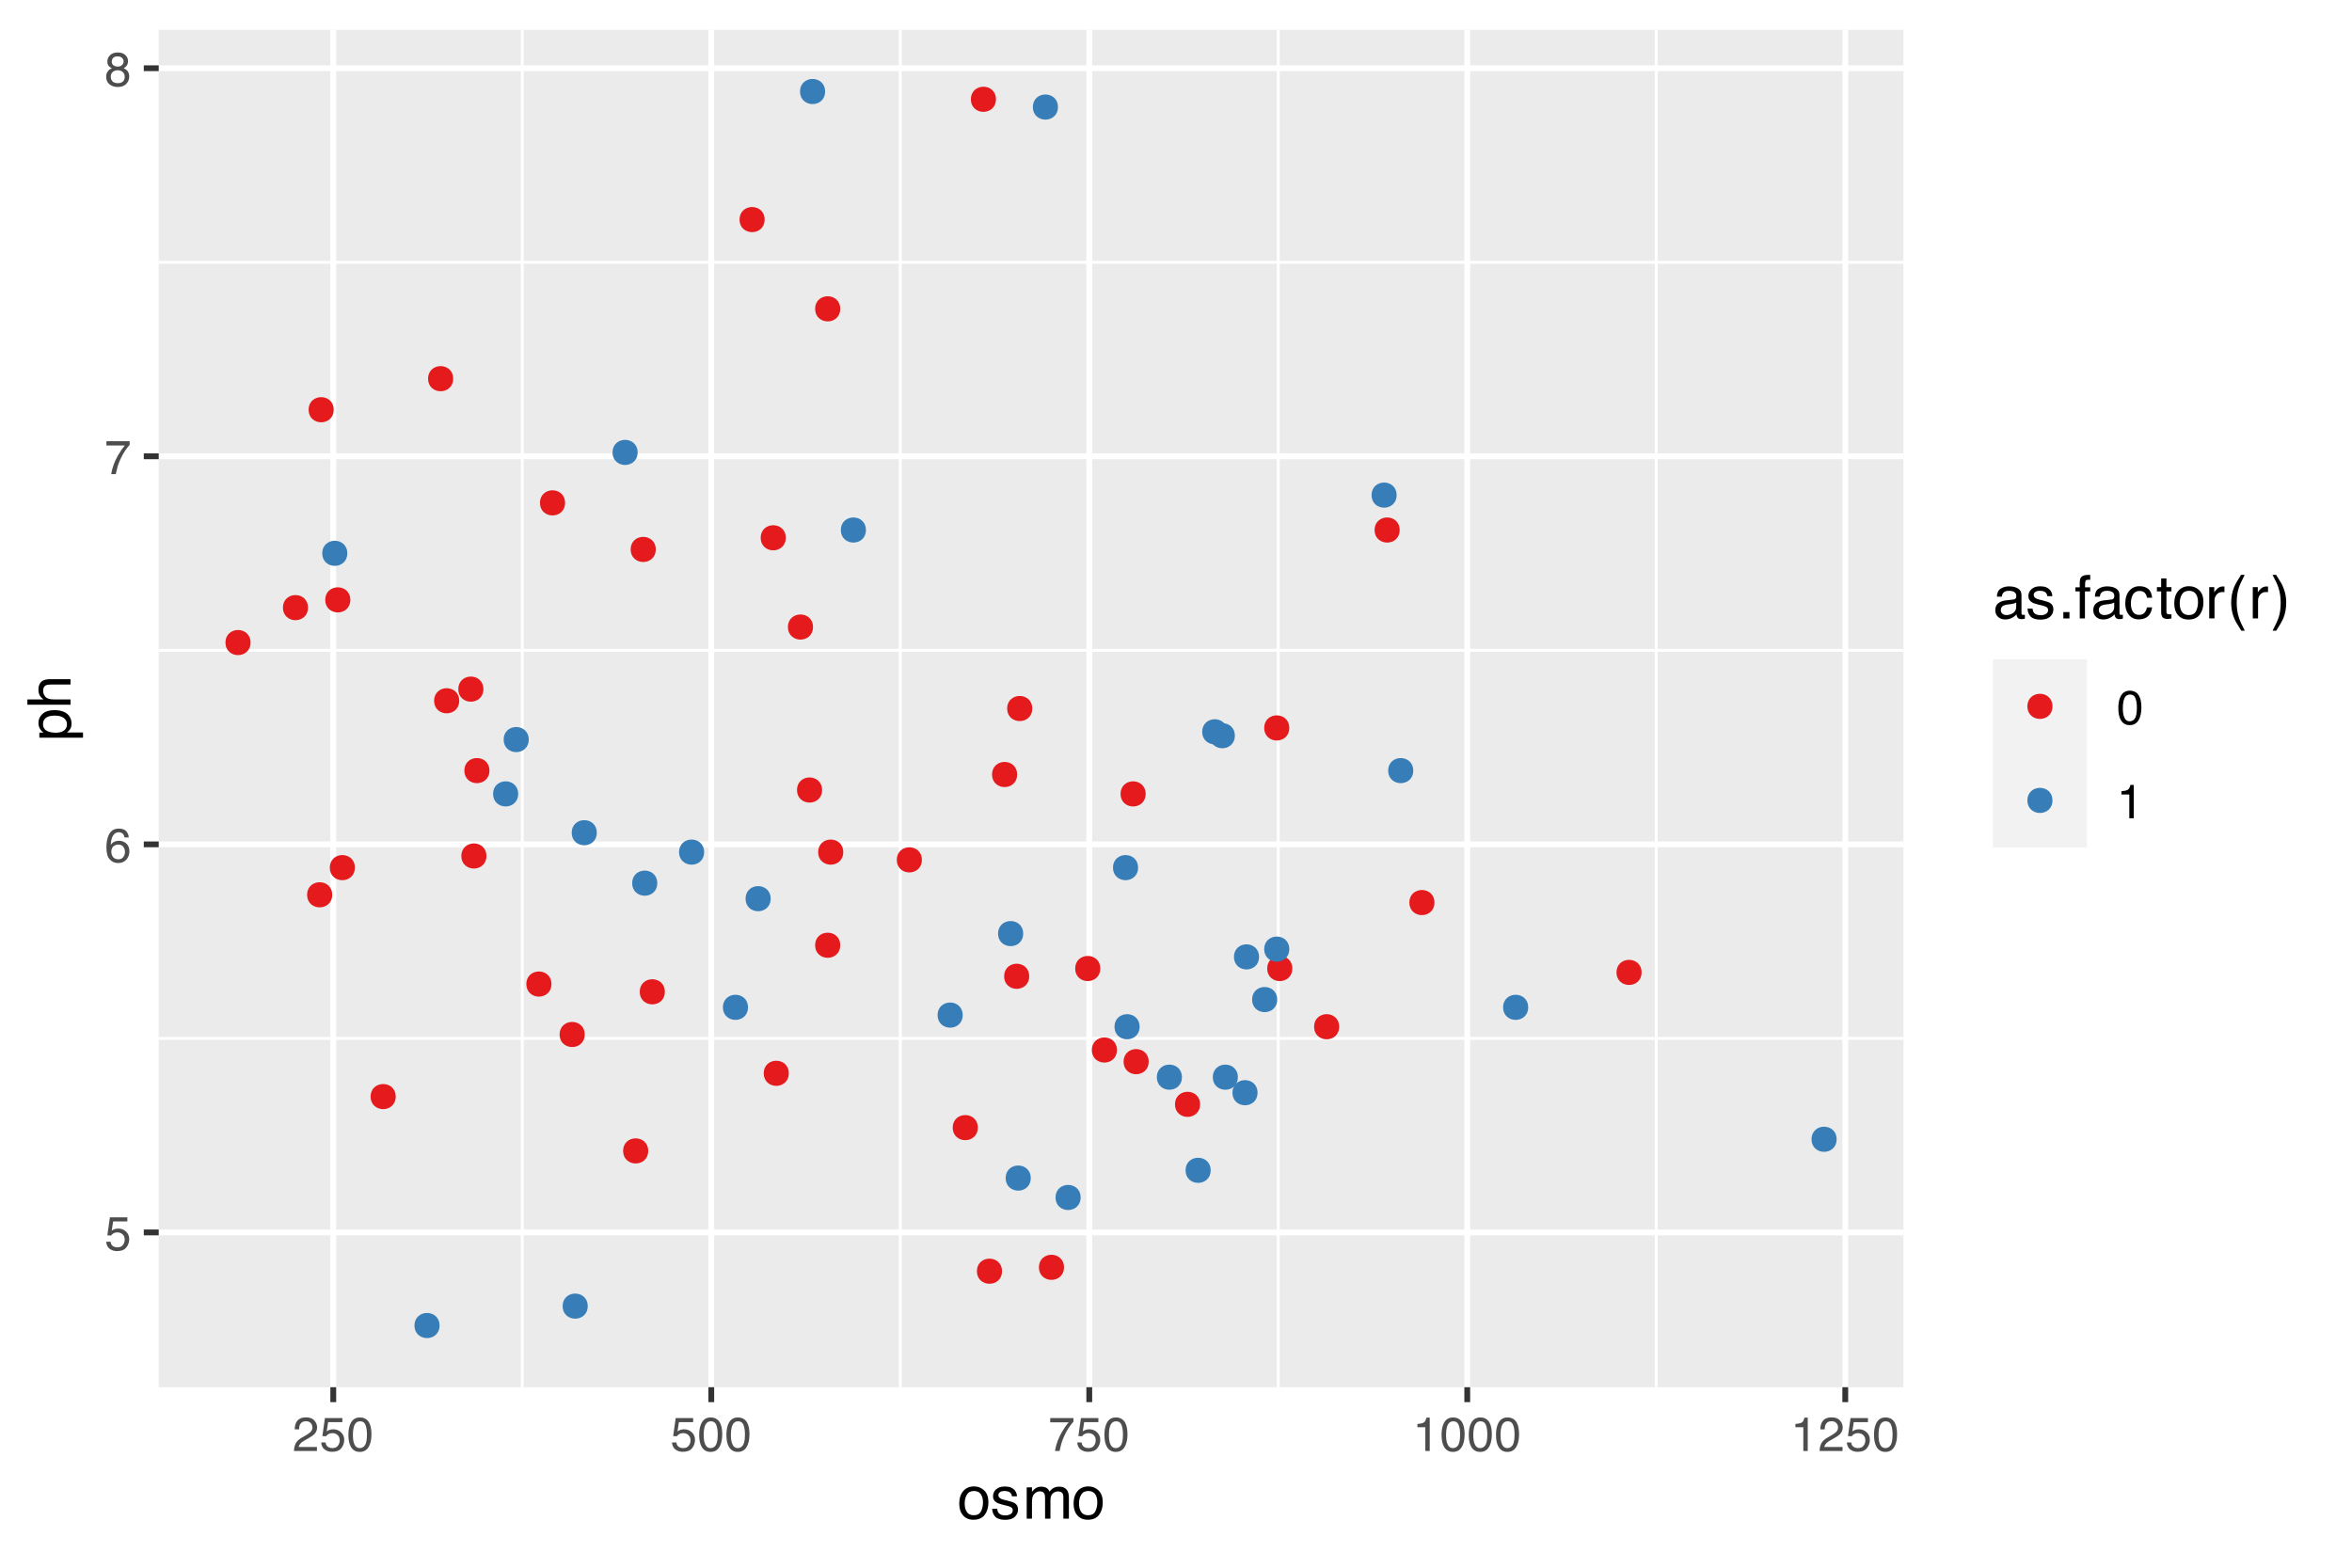<?xml version="1.0" encoding="UTF-8"?>
<svg xmlns="http://www.w3.org/2000/svg" xmlns:xlink="http://www.w3.org/1999/xlink" width="432" height="288" viewBox="0 0 432 288">
<defs>
<g>
<g id="glyph-0-0">
<path d="M 0.281 0 L 0.281 -6.312 L 5.297 -6.312 L 5.297 0 Z M 4.5 -0.797 L 4.5 -5.516 L 1.078 -5.516 L 1.078 -0.797 Z M 4.5 -0.797 "/>
</g>
<g id="glyph-0-1">
<path d="M 1.094 -1.562 C 1.133 -1.125 1.336 -0.82 1.703 -0.656 C 1.879 -0.57 2.094 -0.531 2.344 -0.531 C 2.801 -0.531 3.141 -0.676 3.359 -0.969 C 3.578 -1.258 3.688 -1.582 3.688 -1.938 C 3.688 -2.363 3.555 -2.691 3.297 -2.922 C 3.035 -3.16 2.719 -3.281 2.344 -3.281 C 2.082 -3.281 1.852 -3.227 1.656 -3.125 C 1.469 -3.02 1.305 -2.879 1.172 -2.703 L 0.5 -2.734 L 0.969 -6.047 L 4.172 -6.047 L 4.172 -5.297 L 1.562 -5.297 L 1.297 -3.594 C 1.43 -3.695 1.566 -3.773 1.703 -3.828 C 1.93 -3.93 2.195 -3.984 2.5 -3.984 C 3.062 -3.984 3.535 -3.801 3.922 -3.438 C 4.316 -3.07 4.516 -2.609 4.516 -2.047 C 4.516 -1.461 4.332 -0.945 3.969 -0.5 C 3.613 -0.062 3.047 0.156 2.266 0.156 C 1.754 0.156 1.305 0.016 0.922 -0.266 C 0.547 -0.547 0.332 -0.977 0.281 -1.562 Z M 1.094 -1.562 "/>
</g>
<g id="glyph-0-2">
<path d="M 2.578 -6.172 C 3.266 -6.172 3.742 -5.992 4.016 -5.641 C 4.285 -5.285 4.422 -4.922 4.422 -4.547 L 3.656 -4.547 C 3.602 -4.785 3.531 -4.973 3.438 -5.109 C 3.25 -5.367 2.961 -5.5 2.578 -5.5 C 2.148 -5.5 1.805 -5.297 1.547 -4.891 C 1.297 -4.492 1.156 -3.926 1.125 -3.188 C 1.301 -3.445 1.523 -3.641 1.797 -3.766 C 2.047 -3.879 2.32 -3.938 2.625 -3.938 C 3.133 -3.938 3.582 -3.77 3.969 -3.438 C 4.352 -3.113 4.547 -2.625 4.547 -1.969 C 4.547 -1.414 4.363 -0.922 4 -0.484 C 3.633 -0.055 3.117 0.156 2.453 0.156 C 1.867 0.156 1.367 -0.062 0.953 -0.5 C 0.535 -0.938 0.328 -1.672 0.328 -2.703 C 0.328 -3.461 0.422 -4.109 0.609 -4.641 C 0.961 -5.66 1.617 -6.172 2.578 -6.172 Z M 2.516 -0.531 C 2.922 -0.531 3.223 -0.664 3.422 -0.938 C 3.629 -1.207 3.734 -1.531 3.734 -1.906 C 3.734 -2.219 3.641 -2.516 3.453 -2.797 C 3.273 -3.086 2.953 -3.234 2.484 -3.234 C 2.148 -3.234 1.859 -3.125 1.609 -2.906 C 1.359 -2.688 1.234 -2.352 1.234 -1.906 C 1.234 -1.52 1.344 -1.191 1.562 -0.922 C 1.789 -0.66 2.109 -0.531 2.516 -0.531 Z M 2.516 -0.531 "/>
</g>
<g id="glyph-0-3">
<path d="M 4.594 -6.047 L 4.594 -5.375 C 4.395 -5.176 4.129 -4.836 3.797 -4.359 C 3.473 -3.891 3.188 -3.379 2.938 -2.828 C 2.688 -2.297 2.5 -1.812 2.375 -1.375 C 2.289 -1.082 2.18 -0.625 2.047 0 L 1.203 0 C 1.391 -1.176 1.816 -2.344 2.484 -3.5 C 2.879 -4.188 3.289 -4.773 3.719 -5.266 L 0.328 -5.266 L 0.328 -6.047 Z M 4.594 -6.047 "/>
</g>
<g id="glyph-0-4">
<path d="M 2.391 -3.578 C 2.734 -3.578 3 -3.672 3.188 -3.859 C 3.383 -4.047 3.484 -4.273 3.484 -4.547 C 3.484 -4.773 3.391 -4.984 3.203 -5.172 C 3.016 -5.359 2.734 -5.453 2.359 -5.453 C 1.992 -5.453 1.727 -5.359 1.562 -5.172 C 1.395 -4.984 1.312 -4.758 1.312 -4.5 C 1.312 -4.207 1.414 -3.977 1.625 -3.812 C 1.844 -3.656 2.098 -3.578 2.391 -3.578 Z M 2.438 -0.531 C 2.801 -0.531 3.098 -0.625 3.328 -0.812 C 3.566 -1.008 3.688 -1.301 3.688 -1.688 C 3.688 -2.082 3.562 -2.383 3.312 -2.594 C 3.07 -2.801 2.766 -2.906 2.391 -2.906 C 2.016 -2.906 1.707 -2.797 1.469 -2.578 C 1.238 -2.367 1.125 -2.078 1.125 -1.703 C 1.125 -1.391 1.227 -1.113 1.438 -0.875 C 1.656 -0.645 1.988 -0.531 2.438 -0.531 Z M 1.344 -3.281 C 1.125 -3.375 0.957 -3.477 0.844 -3.594 C 0.613 -3.82 0.5 -4.125 0.5 -4.5 C 0.5 -4.957 0.664 -5.348 1 -5.672 C 1.332 -6.004 1.801 -6.172 2.406 -6.172 C 3 -6.172 3.461 -6.016 3.797 -5.703 C 4.129 -5.391 4.297 -5.023 4.297 -4.609 C 4.297 -4.223 4.195 -3.914 4 -3.688 C 3.895 -3.551 3.727 -3.414 3.5 -3.281 C 3.758 -3.164 3.961 -3.031 4.109 -2.875 C 4.379 -2.594 4.516 -2.223 4.516 -1.766 C 4.516 -1.223 4.332 -0.766 3.969 -0.391 C 3.602 -0.016 3.086 0.172 2.422 0.172 C 1.828 0.172 1.32 0.008 0.906 -0.312 C 0.488 -0.633 0.281 -1.109 0.281 -1.734 C 0.281 -2.086 0.367 -2.395 0.547 -2.656 C 0.723 -2.926 0.988 -3.133 1.344 -3.281 Z M 1.344 -3.281 "/>
</g>
<g id="glyph-0-5">
<path d="M 0.281 0 C 0.301 -0.531 0.406 -0.988 0.594 -1.375 C 0.789 -1.77 1.164 -2.129 1.719 -2.453 L 2.547 -2.922 C 2.91 -3.141 3.164 -3.328 3.312 -3.484 C 3.551 -3.711 3.672 -3.984 3.672 -4.297 C 3.672 -4.648 3.562 -4.93 3.344 -5.141 C 3.133 -5.359 2.848 -5.469 2.484 -5.469 C 1.961 -5.469 1.598 -5.266 1.391 -4.859 C 1.285 -4.648 1.227 -4.352 1.219 -3.969 L 0.422 -3.969 C 0.43 -4.5 0.531 -4.938 0.719 -5.281 C 1.051 -5.875 1.645 -6.172 2.5 -6.172 C 3.195 -6.172 3.707 -5.977 4.031 -5.594 C 4.363 -5.219 4.531 -4.797 4.531 -4.328 C 4.531 -3.836 4.352 -3.414 4 -3.062 C 3.801 -2.863 3.441 -2.617 2.922 -2.328 L 2.344 -2 C 2.062 -1.844 1.836 -1.695 1.672 -1.562 C 1.391 -1.312 1.211 -1.035 1.141 -0.734 L 4.5 -0.734 L 4.5 0 Z M 0.281 0 "/>
</g>
<g id="glyph-0-6">
<path d="M 2.375 -6.156 C 3.176 -6.156 3.754 -5.828 4.109 -5.172 C 4.379 -4.66 4.516 -3.961 4.516 -3.078 C 4.516 -2.242 4.391 -1.555 4.141 -1.016 C 3.785 -0.223 3.195 0.172 2.375 0.172 C 1.633 0.172 1.082 -0.148 0.719 -0.797 C 0.426 -1.328 0.281 -2.047 0.281 -2.953 C 0.281 -3.648 0.367 -4.25 0.547 -4.75 C 0.879 -5.688 1.488 -6.156 2.375 -6.156 Z M 2.375 -0.531 C 2.77 -0.531 3.086 -0.707 3.328 -1.062 C 3.566 -1.426 3.688 -2.086 3.688 -3.047 C 3.688 -3.754 3.598 -4.332 3.422 -4.781 C 3.254 -5.227 2.922 -5.453 2.422 -5.453 C 1.973 -5.453 1.641 -5.238 1.422 -4.812 C 1.211 -4.383 1.109 -3.754 1.109 -2.922 C 1.109 -2.297 1.176 -1.789 1.312 -1.406 C 1.52 -0.82 1.875 -0.531 2.375 -0.531 Z M 2.375 -0.531 "/>
</g>
<g id="glyph-0-7">
<path d="M 0.844 -4.359 L 0.844 -4.953 C 1.395 -5.004 1.781 -5.094 2 -5.219 C 2.227 -5.344 2.395 -5.645 2.5 -6.125 L 3.109 -6.125 L 3.109 0 L 2.297 0 L 2.297 -4.359 Z M 0.844 -4.359 "/>
</g>
<g id="glyph-1-0">
<path d="M 0.359 0 L 0.359 -7.891 L 6.625 -7.891 L 6.625 0 Z M 5.625 -0.984 L 5.625 -6.906 L 1.344 -6.906 L 1.344 -0.984 Z M 5.625 -0.984 "/>
</g>
<g id="glyph-1-1">
<path d="M 2.984 -0.625 C 3.629 -0.625 4.07 -0.863 4.312 -1.344 C 4.551 -1.832 4.672 -2.375 4.672 -2.969 C 4.672 -3.508 4.582 -3.945 4.406 -4.281 C 4.133 -4.812 3.664 -5.078 3 -5.078 C 2.406 -5.078 1.973 -4.848 1.703 -4.391 C 1.441 -3.941 1.312 -3.398 1.312 -2.766 C 1.312 -2.148 1.441 -1.641 1.703 -1.234 C 1.973 -0.828 2.398 -0.625 2.984 -0.625 Z M 3.031 -5.922 C 3.77 -5.922 4.395 -5.672 4.906 -5.172 C 5.414 -4.68 5.672 -3.957 5.672 -3 C 5.672 -2.07 5.445 -1.305 5 -0.703 C 4.551 -0.098 3.852 0.203 2.906 0.203 C 2.113 0.203 1.484 -0.062 1.016 -0.594 C 0.547 -1.125 0.312 -1.844 0.312 -2.75 C 0.312 -3.719 0.555 -4.488 1.047 -5.062 C 1.535 -5.633 2.195 -5.922 3.031 -5.922 Z M 3 -5.891 Z M 3 -5.891 "/>
</g>
<g id="glyph-1-2">
<path d="M 1.281 -1.812 C 1.312 -1.488 1.395 -1.238 1.531 -1.062 C 1.77 -0.75 2.191 -0.594 2.797 -0.594 C 3.148 -0.594 3.461 -0.672 3.734 -0.828 C 4.004 -0.984 4.141 -1.223 4.141 -1.547 C 4.141 -1.797 4.031 -1.984 3.812 -2.109 C 3.676 -2.191 3.398 -2.285 2.984 -2.391 L 2.219 -2.578 C 1.727 -2.703 1.367 -2.836 1.141 -2.984 C 0.723 -3.254 0.516 -3.617 0.516 -4.078 C 0.516 -4.617 0.707 -5.055 1.094 -5.391 C 1.488 -5.734 2.02 -5.906 2.688 -5.906 C 3.551 -5.906 4.176 -5.648 4.562 -5.141 C 4.801 -4.816 4.914 -4.469 4.906 -4.094 L 4 -4.094 C 3.977 -4.312 3.898 -4.508 3.766 -4.688 C 3.547 -4.945 3.16 -5.078 2.609 -5.078 C 2.242 -5.078 1.969 -5.004 1.781 -4.859 C 1.594 -4.723 1.5 -4.539 1.5 -4.312 C 1.5 -4.062 1.625 -3.863 1.875 -3.719 C 2.008 -3.625 2.219 -3.539 2.5 -3.469 L 3.141 -3.312 C 3.836 -3.145 4.301 -2.984 4.531 -2.828 C 4.914 -2.578 5.109 -2.191 5.109 -1.672 C 5.109 -1.148 4.91 -0.703 4.516 -0.328 C 4.129 0.035 3.539 0.219 2.75 0.219 C 1.895 0.219 1.285 0.023 0.922 -0.359 C 0.566 -0.754 0.379 -1.238 0.359 -1.812 Z M 2.719 -5.891 Z M 2.719 -5.891 "/>
</g>
<g id="glyph-1-3">
<path d="M 0.703 -5.75 L 1.672 -5.75 L 1.672 -4.938 C 1.898 -5.219 2.102 -5.422 2.281 -5.547 C 2.602 -5.766 2.969 -5.875 3.375 -5.875 C 3.832 -5.875 4.203 -5.766 4.484 -5.547 C 4.641 -5.41 4.781 -5.219 4.906 -4.969 C 5.125 -5.281 5.379 -5.508 5.672 -5.656 C 5.961 -5.801 6.285 -5.875 6.641 -5.875 C 7.41 -5.875 7.938 -5.598 8.219 -5.047 C 8.375 -4.742 8.453 -4.336 8.453 -3.828 L 8.453 0 L 7.438 0 L 7.438 -4 C 7.438 -4.383 7.344 -4.645 7.156 -4.781 C 6.969 -4.926 6.734 -5 6.453 -5 C 6.078 -5 5.75 -4.867 5.469 -4.609 C 5.195 -4.359 5.062 -3.938 5.062 -3.344 L 5.062 0 L 4.078 0 L 4.078 -3.75 C 4.078 -4.145 4.031 -4.43 3.938 -4.609 C 3.789 -4.879 3.52 -5.016 3.125 -5.016 C 2.758 -5.016 2.426 -4.867 2.125 -4.578 C 1.82 -4.297 1.672 -3.785 1.672 -3.047 L 1.672 0 L 0.703 0 Z M 0.703 -5.75 "/>
</g>
<g id="glyph-1-4">
<path d="M 1.453 -1.531 C 1.453 -1.25 1.551 -1.023 1.75 -0.859 C 1.957 -0.703 2.203 -0.625 2.484 -0.625 C 2.816 -0.625 3.145 -0.703 3.469 -0.859 C 4.008 -1.117 4.281 -1.551 4.281 -2.156 L 4.281 -2.922 C 4.156 -2.848 4 -2.785 3.812 -2.734 C 3.633 -2.691 3.453 -2.656 3.266 -2.625 L 2.688 -2.562 C 2.332 -2.508 2.066 -2.438 1.891 -2.344 C 1.598 -2.164 1.453 -1.895 1.453 -1.531 Z M 3.797 -3.484 C 4.016 -3.516 4.16 -3.609 4.234 -3.766 C 4.273 -3.848 4.297 -3.973 4.297 -4.141 C 4.297 -4.461 4.176 -4.695 3.938 -4.844 C 3.707 -5 3.375 -5.078 2.938 -5.078 C 2.438 -5.078 2.082 -4.941 1.875 -4.672 C 1.75 -4.516 1.672 -4.289 1.641 -4 L 0.734 -4 C 0.754 -4.707 0.984 -5.195 1.422 -5.469 C 1.867 -5.75 2.383 -5.891 2.969 -5.891 C 3.645 -5.891 4.191 -5.758 4.609 -5.5 C 5.035 -5.25 5.25 -4.848 5.25 -4.297 L 5.25 -0.984 C 5.25 -0.891 5.266 -0.812 5.297 -0.75 C 5.336 -0.688 5.426 -0.656 5.562 -0.656 C 5.602 -0.656 5.648 -0.656 5.703 -0.656 C 5.766 -0.664 5.82 -0.676 5.875 -0.688 L 5.875 0.031 C 5.727 0.07 5.613 0.098 5.531 0.109 C 5.457 0.117 5.352 0.125 5.219 0.125 C 4.883 0.125 4.641 0.004 4.484 -0.234 C 4.41 -0.359 4.359 -0.535 4.328 -0.766 C 4.129 -0.504 3.844 -0.281 3.469 -0.094 C 3.102 0.094 2.695 0.188 2.25 0.188 C 1.719 0.188 1.281 0.023 0.938 -0.297 C 0.602 -0.617 0.438 -1.023 0.438 -1.516 C 0.438 -2.047 0.602 -2.457 0.938 -2.75 C 1.27 -3.039 1.707 -3.223 2.25 -3.297 Z M 2.984 -5.891 Z M 2.984 -5.891 "/>
</g>
<g id="glyph-1-5">
<path d="M 0.938 -1.172 L 2.062 -1.172 L 2.062 0 L 0.938 0 Z M 0.938 -1.172 "/>
</g>
<g id="glyph-1-6">
<path d="M 0.953 -6.625 C 0.961 -7.031 1.031 -7.328 1.156 -7.516 C 1.383 -7.836 1.82 -8 2.469 -8 C 2.531 -8 2.594 -8 2.656 -8 C 2.719 -8 2.789 -7.992 2.875 -7.984 L 2.875 -7.094 C 2.77 -7.102 2.695 -7.109 2.656 -7.109 C 2.613 -7.109 2.57 -7.109 2.531 -7.109 C 2.238 -7.109 2.062 -7.031 2 -6.875 C 1.945 -6.727 1.922 -6.344 1.922 -5.719 L 2.875 -5.719 L 2.875 -4.969 L 1.906 -4.969 L 1.906 0 L 0.953 0 L 0.953 -4.969 L 0.156 -4.969 L 0.156 -5.719 L 0.953 -5.719 Z M 0.953 -6.625 "/>
</g>
<g id="glyph-1-7">
<path d="M 2.922 -5.922 C 3.578 -5.922 4.109 -5.758 4.516 -5.438 C 4.922 -5.125 5.164 -4.582 5.25 -3.812 L 4.297 -3.812 C 4.242 -4.164 4.113 -4.457 3.906 -4.688 C 3.707 -4.926 3.379 -5.047 2.922 -5.047 C 2.305 -5.047 1.867 -4.75 1.609 -4.156 C 1.43 -3.758 1.344 -3.273 1.344 -2.703 C 1.344 -2.129 1.461 -1.645 1.703 -1.25 C 1.953 -0.852 2.336 -0.656 2.859 -0.656 C 3.266 -0.656 3.582 -0.773 3.812 -1.016 C 4.051 -1.266 4.211 -1.602 4.297 -2.031 L 5.25 -2.031 C 5.133 -1.27 4.863 -0.711 4.438 -0.359 C 4.008 -0.004 3.457 0.172 2.781 0.172 C 2.031 0.172 1.43 -0.102 0.984 -0.656 C 0.535 -1.207 0.312 -1.895 0.312 -2.719 C 0.312 -3.727 0.555 -4.516 1.047 -5.078 C 1.535 -5.641 2.16 -5.922 2.922 -5.922 Z M 2.781 -5.891 Z M 2.781 -5.891 "/>
</g>
<g id="glyph-1-8">
<path d="M 0.906 -7.359 L 1.875 -7.359 L 1.875 -5.75 L 2.797 -5.75 L 2.797 -4.969 L 1.875 -4.969 L 1.875 -1.203 C 1.875 -1.004 1.941 -0.875 2.078 -0.812 C 2.16 -0.77 2.285 -0.75 2.453 -0.75 C 2.504 -0.75 2.555 -0.75 2.609 -0.75 C 2.66 -0.75 2.723 -0.754 2.797 -0.766 L 2.797 0 C 2.68 0.031 2.562 0.051 2.438 0.062 C 2.32 0.082 2.195 0.094 2.062 0.094 C 1.613 0.094 1.305 -0.02 1.141 -0.25 C 0.984 -0.488 0.906 -0.789 0.906 -1.156 L 0.906 -4.969 L 0.125 -4.969 L 0.125 -5.75 L 0.906 -5.75 Z M 0.906 -7.359 "/>
</g>
<g id="glyph-1-9">
<path d="M 0.734 -5.75 L 1.656 -5.75 L 1.656 -4.766 C 1.727 -4.953 1.91 -5.18 2.203 -5.453 C 2.492 -5.734 2.832 -5.875 3.219 -5.875 C 3.238 -5.875 3.27 -5.875 3.312 -5.875 C 3.352 -5.875 3.426 -5.867 3.531 -5.859 L 3.531 -4.828 C 3.477 -4.836 3.426 -4.844 3.375 -4.844 C 3.32 -4.852 3.27 -4.859 3.219 -4.859 C 2.727 -4.859 2.352 -4.703 2.094 -4.391 C 1.832 -4.078 1.703 -3.719 1.703 -3.312 L 1.703 0 L 0.734 0 Z M 0.734 -5.75 "/>
</g>
<g id="glyph-1-10">
<path d="M 3.25 -8.016 C 2.688 -6.922 2.32 -6.117 2.156 -5.609 C 1.906 -4.828 1.781 -3.922 1.781 -2.891 C 1.781 -1.848 1.926 -0.898 2.219 -0.047 C 2.395 0.484 2.742 1.25 3.266 2.25 L 2.625 2.25 C 2.102 1.426 1.781 0.898 1.656 0.672 C 1.531 0.453 1.391 0.148 1.234 -0.234 C 1.035 -0.766 0.898 -1.332 0.828 -1.938 C 0.785 -2.25 0.766 -2.547 0.766 -2.828 C 0.766 -3.891 0.93 -4.832 1.266 -5.656 C 1.473 -6.188 1.91 -6.973 2.578 -8.016 Z M 3.25 -8.016 "/>
</g>
<g id="glyph-1-11">
<path d="M 0.375 2.25 C 0.945 1.133 1.316 0.32 1.484 -0.188 C 1.734 -0.957 1.859 -1.859 1.859 -2.891 C 1.859 -3.922 1.711 -4.867 1.422 -5.734 C 1.242 -6.266 0.891 -7.023 0.359 -8.016 L 1.016 -8.016 C 1.566 -7.141 1.898 -6.598 2.016 -6.391 C 2.129 -6.18 2.254 -5.895 2.391 -5.531 C 2.566 -5.082 2.691 -4.641 2.766 -4.203 C 2.836 -3.773 2.875 -3.359 2.875 -2.953 C 2.875 -1.891 2.707 -0.941 2.375 -0.109 C 2.156 0.422 1.711 1.207 1.047 2.25 Z M 0.375 2.25 "/>
</g>
<g id="glyph-2-0">
<path d="M 0 -0.359 L -7.891 -0.359 L -7.891 -6.625 L 0 -6.625 Z M -0.984 -5.625 L -6.906 -5.625 L -6.906 -1.344 L -0.984 -1.344 Z M -0.984 -5.625 "/>
</g>
<g id="glyph-2-1">
<path d="M -0.656 -3.141 C -0.656 -3.586 -0.844 -3.957 -1.219 -4.25 C -1.594 -4.551 -2.156 -4.703 -2.906 -4.703 C -3.363 -4.703 -3.758 -4.641 -4.094 -4.516 C -4.727 -4.266 -5.047 -3.805 -5.047 -3.141 C -5.047 -2.461 -4.711 -2.004 -4.047 -1.766 C -3.68 -1.629 -3.223 -1.562 -2.672 -1.562 C -2.234 -1.562 -1.859 -1.629 -1.547 -1.766 C -0.953 -2.016 -0.656 -2.473 -0.656 -3.141 Z M -5.719 -0.641 L -5.719 -1.578 L -4.969 -1.578 C -5.227 -1.766 -5.426 -1.973 -5.562 -2.203 C -5.781 -2.535 -5.891 -2.922 -5.891 -3.359 C -5.891 -4.004 -5.641 -4.555 -5.141 -5.016 C -4.641 -5.473 -3.926 -5.703 -3 -5.703 C -1.75 -5.703 -0.852 -5.375 -0.312 -4.719 C 0.02 -4.301 0.188 -3.816 0.188 -3.266 C 0.188 -2.828 0.094 -2.461 -0.094 -2.172 C -0.195 -2.004 -0.379 -1.812 -0.641 -1.594 L 2.297 -1.594 L 2.297 -0.641 Z M -5.719 -0.641 "/>
</g>
<g id="glyph-2-2">
<path d="M -7.922 -0.703 L -7.922 -1.672 L -4.969 -1.672 C -5.258 -1.898 -5.469 -2.109 -5.594 -2.297 C -5.789 -2.609 -5.891 -2.992 -5.891 -3.453 C -5.891 -4.285 -5.598 -4.852 -5.016 -5.156 C -4.691 -5.312 -4.25 -5.391 -3.688 -5.391 L 0 -5.391 L 0 -4.406 L -3.625 -4.406 C -4.051 -4.406 -4.363 -4.352 -4.562 -4.25 C -4.875 -4.07 -5.031 -3.738 -5.031 -3.25 C -5.031 -2.852 -4.891 -2.488 -4.609 -2.156 C -4.336 -1.832 -3.816 -1.672 -3.047 -1.672 L 0 -1.672 L 0 -0.703 Z M -7.922 -0.703 "/>
</g>
</g>
<clipPath id="clip-0">
<path clip-rule="nonzero" d="M 29.152 5.48 L 349.605 5.48 L 349.605 254.852 L 29.152 254.852 Z M 29.152 5.48 "/>
</clipPath>
<clipPath id="clip-1">
<path clip-rule="nonzero" d="M 29.152 190 L 349.605 190 L 349.605 192 L 29.152 192 Z M 29.152 190 "/>
</clipPath>
<clipPath id="clip-2">
<path clip-rule="nonzero" d="M 29.152 119 L 349.605 119 L 349.605 120 L 29.152 120 Z M 29.152 119 "/>
</clipPath>
<clipPath id="clip-3">
<path clip-rule="nonzero" d="M 29.152 47 L 349.605 47 L 349.605 49 L 29.152 49 Z M 29.152 47 "/>
</clipPath>
<clipPath id="clip-4">
<path clip-rule="nonzero" d="M 95 5.48 L 97 5.48 L 97 254.852 L 95 254.852 Z M 95 5.48 "/>
</clipPath>
<clipPath id="clip-5">
<path clip-rule="nonzero" d="M 165 5.48 L 166 5.48 L 166 254.852 L 165 254.852 Z M 165 5.48 "/>
</clipPath>
<clipPath id="clip-6">
<path clip-rule="nonzero" d="M 234 5.48 L 236 5.48 L 236 254.852 L 234 254.852 Z M 234 5.48 "/>
</clipPath>
<clipPath id="clip-7">
<path clip-rule="nonzero" d="M 303 5.48 L 305 5.48 L 305 254.852 L 303 254.852 Z M 303 5.48 "/>
</clipPath>
<clipPath id="clip-8">
<path clip-rule="nonzero" d="M 29.152 225 L 349.605 225 L 349.605 227 L 29.152 227 Z M 29.152 225 "/>
</clipPath>
<clipPath id="clip-9">
<path clip-rule="nonzero" d="M 29.152 154 L 349.605 154 L 349.605 156 L 29.152 156 Z M 29.152 154 "/>
</clipPath>
<clipPath id="clip-10">
<path clip-rule="nonzero" d="M 29.152 83 L 349.605 83 L 349.605 85 L 29.152 85 Z M 29.152 83 "/>
</clipPath>
<clipPath id="clip-11">
<path clip-rule="nonzero" d="M 29.152 12 L 349.605 12 L 349.605 14 L 29.152 14 Z M 29.152 12 "/>
</clipPath>
<clipPath id="clip-12">
<path clip-rule="nonzero" d="M 60 5.48 L 62 5.48 L 62 254.852 L 60 254.852 Z M 60 5.48 "/>
</clipPath>
<clipPath id="clip-13">
<path clip-rule="nonzero" d="M 130 5.48 L 132 5.48 L 132 254.852 L 130 254.852 Z M 130 5.48 "/>
</clipPath>
<clipPath id="clip-14">
<path clip-rule="nonzero" d="M 199 5.48 L 201 5.48 L 201 254.852 L 199 254.852 Z M 199 5.48 "/>
</clipPath>
<clipPath id="clip-15">
<path clip-rule="nonzero" d="M 268 5.48 L 271 5.48 L 271 254.852 L 268 254.852 Z M 268 5.48 "/>
</clipPath>
<clipPath id="clip-16">
<path clip-rule="nonzero" d="M 338 5.48 L 340 5.48 L 340 254.852 L 338 254.852 Z M 338 5.48 "/>
</clipPath>
</defs>
<rect x="-43.2" y="-28.8" width="518.4" height="345.6" fill="rgb(100%, 100%, 100%)" fill-opacity="1"/>
<rect x="-43.2" y="-28.8" width="518.4" height="345.6" fill="rgb(100%, 100%, 100%)" fill-opacity="1"/>
<path fill="none" stroke-width="1.067" stroke-linecap="round" stroke-linejoin="round" stroke="rgb(100%, 100%, 100%)" stroke-opacity="1" stroke-miterlimit="10" d="M 0 288 L 432 288 L 432 0 L 0 0 Z M 0 288 "/>
<g clip-path="url(#clip-0)">
<path fill-rule="nonzero" fill="rgb(92.157%, 92.157%, 92.157%)" fill-opacity="1" d="M 29.152 254.848 L 349.605 254.848 L 349.605 5.477 L 29.152 5.477 Z M 29.152 254.848 "/>
</g>
<g clip-path="url(#clip-1)">
<path fill="none" stroke-width="0.533" stroke-linecap="butt" stroke-linejoin="round" stroke="rgb(100%, 100%, 100%)" stroke-opacity="1" stroke-miterlimit="10" d="M 29.152 190.762 L 349.602 190.762 "/>
</g>
<g clip-path="url(#clip-2)">
<path fill="none" stroke-width="0.533" stroke-linecap="butt" stroke-linejoin="round" stroke="rgb(100%, 100%, 100%)" stroke-opacity="1" stroke-miterlimit="10" d="M 29.152 119.473 L 349.602 119.473 "/>
</g>
<g clip-path="url(#clip-3)">
<path fill="none" stroke-width="0.533" stroke-linecap="butt" stroke-linejoin="round" stroke="rgb(100%, 100%, 100%)" stroke-opacity="1" stroke-miterlimit="10" d="M 29.152 48.184 L 349.602 48.184 "/>
</g>
<g clip-path="url(#clip-4)">
<path fill="none" stroke-width="0.533" stroke-linecap="butt" stroke-linejoin="round" stroke="rgb(100%, 100%, 100%)" stroke-opacity="1" stroke-miterlimit="10" d="M 95.926 254.848 L 95.926 5.48 "/>
</g>
<g clip-path="url(#clip-5)">
<path fill="none" stroke-width="0.533" stroke-linecap="butt" stroke-linejoin="round" stroke="rgb(100%, 100%, 100%)" stroke-opacity="1" stroke-miterlimit="10" d="M 165.355 254.848 L 165.355 5.48 "/>
</g>
<g clip-path="url(#clip-6)">
<path fill="none" stroke-width="0.533" stroke-linecap="butt" stroke-linejoin="round" stroke="rgb(100%, 100%, 100%)" stroke-opacity="1" stroke-miterlimit="10" d="M 234.781 254.848 L 234.781 5.48 "/>
</g>
<g clip-path="url(#clip-7)">
<path fill="none" stroke-width="0.533" stroke-linecap="butt" stroke-linejoin="round" stroke="rgb(100%, 100%, 100%)" stroke-opacity="1" stroke-miterlimit="10" d="M 304.211 254.848 L 304.211 5.48 "/>
</g>
<g clip-path="url(#clip-8)">
<path fill="none" stroke-width="1.067" stroke-linecap="butt" stroke-linejoin="round" stroke="rgb(100%, 100%, 100%)" stroke-opacity="1" stroke-miterlimit="10" d="M 29.152 226.406 L 349.602 226.406 "/>
</g>
<g clip-path="url(#clip-9)">
<path fill="none" stroke-width="1.067" stroke-linecap="butt" stroke-linejoin="round" stroke="rgb(100%, 100%, 100%)" stroke-opacity="1" stroke-miterlimit="10" d="M 29.152 155.117 L 349.602 155.117 "/>
</g>
<g clip-path="url(#clip-10)">
<path fill="none" stroke-width="1.067" stroke-linecap="butt" stroke-linejoin="round" stroke="rgb(100%, 100%, 100%)" stroke-opacity="1" stroke-miterlimit="10" d="M 29.152 83.828 L 349.602 83.828 "/>
</g>
<g clip-path="url(#clip-11)">
<path fill="none" stroke-width="1.067" stroke-linecap="butt" stroke-linejoin="round" stroke="rgb(100%, 100%, 100%)" stroke-opacity="1" stroke-miterlimit="10" d="M 29.152 12.535 L 349.602 12.535 "/>
</g>
<g clip-path="url(#clip-12)">
<path fill="none" stroke-width="1.067" stroke-linecap="butt" stroke-linejoin="round" stroke="rgb(100%, 100%, 100%)" stroke-opacity="1" stroke-miterlimit="10" d="M 61.211 254.848 L 61.211 5.48 "/>
</g>
<g clip-path="url(#clip-13)">
<path fill="none" stroke-width="1.067" stroke-linecap="butt" stroke-linejoin="round" stroke="rgb(100%, 100%, 100%)" stroke-opacity="1" stroke-miterlimit="10" d="M 130.641 254.848 L 130.641 5.48 "/>
</g>
<g clip-path="url(#clip-14)">
<path fill="none" stroke-width="1.067" stroke-linecap="butt" stroke-linejoin="round" stroke="rgb(100%, 100%, 100%)" stroke-opacity="1" stroke-miterlimit="10" d="M 200.07 254.848 L 200.07 5.48 "/>
</g>
<g clip-path="url(#clip-15)">
<path fill="none" stroke-width="1.067" stroke-linecap="butt" stroke-linejoin="round" stroke="rgb(100%, 100%, 100%)" stroke-opacity="1" stroke-miterlimit="10" d="M 269.496 254.848 L 269.496 5.48 "/>
</g>
<g clip-path="url(#clip-16)">
<path fill="none" stroke-width="1.067" stroke-linecap="butt" stroke-linejoin="round" stroke="rgb(100%, 100%, 100%)" stroke-opacity="1" stroke-miterlimit="10" d="M 338.926 254.848 L 338.926 5.48 "/>
</g>
<path fill-rule="nonzero" fill="rgb(89.412%, 10.196%, 10.98%)" fill-opacity="1" stroke-width="0.709" stroke-linecap="round" stroke-linejoin="round" stroke="rgb(89.412%, 10.196%, 10.98%)" stroke-opacity="1" stroke-miterlimit="10" d="M 195.082 232.82 C 195.082 235.426 191.172 235.426 191.172 232.82 C 191.172 230.215 195.082 230.215 195.082 232.82 "/>
<path fill-rule="nonzero" fill="rgb(89.412%, 10.196%, 10.98%)" fill-opacity="1" stroke-width="0.709" stroke-linecap="round" stroke-linejoin="round" stroke="rgb(89.412%, 10.196%, 10.98%)" stroke-opacity="1" stroke-miterlimit="10" d="M 153.98 173.652 C 153.98 176.258 150.07 176.258 150.07 173.652 C 150.07 171.043 153.98 171.043 153.98 173.652 "/>
<path fill-rule="nonzero" fill="rgb(89.412%, 10.196%, 10.98%)" fill-opacity="1" stroke-width="0.709" stroke-linecap="round" stroke-linejoin="round" stroke="rgb(89.412%, 10.196%, 10.98%)" stroke-opacity="1" stroke-miterlimit="10" d="M 82.887 69.57 C 82.887 72.176 78.977 72.176 78.977 69.57 C 78.977 66.961 82.887 66.961 82.887 69.57 "/>
<path fill-rule="nonzero" fill="rgb(89.412%, 10.196%, 10.98%)" fill-opacity="1" stroke-width="0.709" stroke-linecap="round" stroke-linejoin="round" stroke="rgb(89.412%, 10.196%, 10.98%)" stroke-opacity="1" stroke-miterlimit="10" d="M 107.047 190.047 C 107.047 192.652 103.137 192.652 103.137 190.047 C 103.137 187.441 107.047 187.441 107.047 190.047 "/>
<path fill-rule="nonzero" fill="rgb(89.412%, 10.196%, 10.98%)" fill-opacity="1" stroke-width="0.709" stroke-linecap="round" stroke-linejoin="round" stroke="rgb(89.412%, 10.196%, 10.98%)" stroke-opacity="1" stroke-miterlimit="10" d="M 45.672 118.047 C 45.672 120.652 41.762 120.652 41.762 118.047 C 41.762 115.438 45.672 115.438 45.672 118.047 "/>
<path fill-rule="nonzero" fill="rgb(89.412%, 10.196%, 10.98%)" fill-opacity="1" stroke-width="0.709" stroke-linecap="round" stroke-linejoin="round" stroke="rgb(89.412%, 10.196%, 10.98%)" stroke-opacity="1" stroke-miterlimit="10" d="M 179.25 207.156 C 179.25 209.762 175.34 209.762 175.34 207.156 C 175.34 204.551 179.25 204.551 179.25 207.156 "/>
<path fill-rule="nonzero" fill="rgb(89.412%, 10.196%, 10.98%)" fill-opacity="1" stroke-width="0.709" stroke-linecap="round" stroke-linejoin="round" stroke="rgb(89.412%, 10.196%, 10.98%)" stroke-opacity="1" stroke-miterlimit="10" d="M 121.766 182.207 C 121.766 184.812 117.855 184.812 117.855 182.207 C 117.855 179.598 121.766 179.598 121.766 182.207 "/>
<path fill-rule="nonzero" fill="rgb(89.412%, 10.196%, 10.98%)" fill-opacity="1" stroke-width="0.709" stroke-linecap="round" stroke-linejoin="round" stroke="rgb(89.412%, 10.196%, 10.98%)" stroke-opacity="1" stroke-miterlimit="10" d="M 301.168 178.641 C 301.168 181.246 297.258 181.246 297.258 178.641 C 297.258 176.035 301.168 176.035 301.168 178.641 "/>
<path fill-rule="nonzero" fill="rgb(89.412%, 10.196%, 10.98%)" fill-opacity="1" stroke-width="0.709" stroke-linecap="round" stroke-linejoin="round" stroke="rgb(89.412%, 10.196%, 10.98%)" stroke-opacity="1" stroke-miterlimit="10" d="M 144.535 197.176 C 144.535 199.781 140.629 199.781 140.629 197.176 C 140.629 194.57 144.535 194.57 144.535 197.176 "/>
<path fill-rule="nonzero" fill="rgb(89.412%, 10.196%, 10.98%)" fill-opacity="1" stroke-width="0.709" stroke-linecap="round" stroke-linejoin="round" stroke="rgb(89.412%, 10.196%, 10.98%)" stroke-opacity="1" stroke-miterlimit="10" d="M 210.078 145.848 C 210.078 148.453 206.168 148.453 206.168 145.848 C 206.168 143.242 210.078 143.242 210.078 145.848 "/>
<path fill-rule="nonzero" fill="rgb(89.412%, 10.196%, 10.98%)" fill-opacity="1" stroke-width="0.709" stroke-linecap="round" stroke-linejoin="round" stroke="rgb(89.412%, 10.196%, 10.98%)" stroke-opacity="1" stroke-miterlimit="10" d="M 89.551 141.57 C 89.551 144.176 85.641 144.176 85.641 141.57 C 85.641 138.965 89.551 138.965 89.551 141.57 "/>
<path fill-rule="nonzero" fill="rgb(89.412%, 10.196%, 10.98%)" fill-opacity="1" stroke-width="0.709" stroke-linecap="round" stroke-linejoin="round" stroke="rgb(89.412%, 10.196%, 10.98%)" stroke-opacity="1" stroke-miterlimit="10" d="M 245.625 188.621 C 245.625 191.227 241.715 191.227 241.715 188.621 C 241.715 186.016 245.625 186.016 245.625 188.621 "/>
<path fill-rule="nonzero" fill="rgb(89.412%, 10.196%, 10.98%)" fill-opacity="1" stroke-width="0.709" stroke-linecap="round" stroke-linejoin="round" stroke="rgb(89.412%, 10.196%, 10.98%)" stroke-opacity="1" stroke-miterlimit="10" d="M 60.945 75.273 C 60.945 77.879 57.035 77.879 57.035 75.273 C 57.035 72.664 60.945 72.664 60.945 75.273 "/>
<path fill-rule="nonzero" fill="rgb(89.412%, 10.196%, 10.98%)" fill-opacity="1" stroke-width="0.709" stroke-linecap="round" stroke-linejoin="round" stroke="rgb(89.412%, 10.196%, 10.98%)" stroke-opacity="1" stroke-miterlimit="10" d="M 72.332 201.453 C 72.332 204.059 68.422 204.059 68.422 201.453 C 68.422 198.848 72.332 198.848 72.332 201.453 "/>
<path fill-rule="nonzero" fill="rgb(89.412%, 10.196%, 10.98%)" fill-opacity="1" stroke-width="0.709" stroke-linecap="round" stroke-linejoin="round" stroke="rgb(89.412%, 10.196%, 10.98%)" stroke-opacity="1" stroke-miterlimit="10" d="M 118.711 211.434 C 118.711 214.039 114.801 214.039 114.801 211.434 C 114.801 208.828 118.711 208.828 118.711 211.434 "/>
<path fill-rule="nonzero" fill="rgb(89.412%, 10.196%, 10.98%)" fill-opacity="1" stroke-width="0.709" stroke-linecap="round" stroke-linejoin="round" stroke="rgb(89.412%, 10.196%, 10.98%)" stroke-opacity="1" stroke-miterlimit="10" d="M 183.695 233.535 C 183.695 236.141 179.785 236.141 179.785 233.535 C 179.785 230.926 183.695 230.926 183.695 233.535 "/>
<path fill-rule="nonzero" fill="rgb(89.412%, 10.196%, 10.98%)" fill-opacity="1" stroke-width="0.709" stroke-linecap="round" stroke-linejoin="round" stroke="rgb(89.412%, 10.196%, 10.98%)" stroke-opacity="1" stroke-miterlimit="10" d="M 64 110.203 C 64 112.809 60.09 112.809 60.09 110.203 C 60.09 107.598 64 107.598 64 110.203 "/>
<path fill-rule="nonzero" fill="rgb(89.412%, 10.196%, 10.98%)" fill-opacity="1" stroke-width="0.709" stroke-linecap="round" stroke-linejoin="round" stroke="rgb(89.412%, 10.196%, 10.98%)" stroke-opacity="1" stroke-miterlimit="10" d="M 256.734 97.371 C 256.734 99.977 252.824 99.977 252.824 97.371 C 252.824 94.766 256.734 94.766 256.734 97.371 "/>
<path fill-rule="nonzero" fill="rgb(89.412%, 10.196%, 10.98%)" fill-opacity="1" stroke-width="0.709" stroke-linecap="round" stroke-linejoin="round" stroke="rgb(89.412%, 10.196%, 10.98%)" stroke-opacity="1" stroke-miterlimit="10" d="M 103.438 92.383 C 103.438 94.988 99.527 94.988 99.527 92.383 C 99.527 89.773 103.438 89.773 103.438 92.383 "/>
<path fill-rule="nonzero" fill="rgb(89.412%, 10.196%, 10.98%)" fill-opacity="1" stroke-width="0.709" stroke-linecap="round" stroke-linejoin="round" stroke="rgb(89.412%, 10.196%, 10.98%)" stroke-opacity="1" stroke-miterlimit="10" d="M 150.648 145.137 C 150.648 147.742 146.738 147.742 146.738 145.137 C 146.738 142.527 150.648 142.527 150.648 145.137 "/>
<path fill-rule="nonzero" fill="rgb(89.412%, 10.196%, 10.98%)" fill-opacity="1" stroke-width="0.709" stroke-linecap="round" stroke-linejoin="round" stroke="rgb(89.412%, 10.196%, 10.98%)" stroke-opacity="1" stroke-miterlimit="10" d="M 236.461 133.73 C 236.461 136.336 232.551 136.336 232.551 133.73 C 232.551 131.121 236.461 131.121 236.461 133.73 "/>
<path fill-rule="nonzero" fill="rgb(89.412%, 10.196%, 10.98%)" fill-opacity="1" stroke-width="0.709" stroke-linecap="round" stroke-linejoin="round" stroke="rgb(89.412%, 10.196%, 10.98%)" stroke-opacity="1" stroke-miterlimit="10" d="M 204.801 192.898 C 204.801 195.504 200.891 195.504 200.891 192.898 C 200.891 190.293 204.801 190.293 204.801 192.898 "/>
<path fill-rule="nonzero" fill="rgb(89.412%, 10.196%, 10.98%)" fill-opacity="1" stroke-width="0.709" stroke-linecap="round" stroke-linejoin="round" stroke="rgb(89.412%, 10.196%, 10.98%)" stroke-opacity="1" stroke-miterlimit="10" d="M 153.98 56.738 C 153.98 59.344 150.07 59.344 150.07 56.738 C 150.07 54.129 153.98 54.129 153.98 56.738 "/>
<path fill-rule="nonzero" fill="rgb(89.412%, 10.196%, 10.98%)" fill-opacity="1" stroke-width="0.709" stroke-linecap="round" stroke-linejoin="round" stroke="rgb(89.412%, 10.196%, 10.98%)" stroke-opacity="1" stroke-miterlimit="10" d="M 168.977 157.969 C 168.977 160.574 165.066 160.574 165.066 157.969 C 165.066 155.359 168.977 155.359 168.977 157.969 "/>
<path fill-rule="nonzero" fill="rgb(89.412%, 10.196%, 10.98%)" fill-opacity="1" stroke-width="0.709" stroke-linecap="round" stroke-linejoin="round" stroke="rgb(89.412%, 10.196%, 10.98%)" stroke-opacity="1" stroke-miterlimit="10" d="M 201.746 177.93 C 201.746 180.535 197.836 180.535 197.836 177.93 C 197.836 175.32 201.746 175.32 201.746 177.93 "/>
<path fill-rule="nonzero" fill="rgb(89.412%, 10.196%, 10.98%)" fill-opacity="1" stroke-width="0.709" stroke-linecap="round" stroke-linejoin="round" stroke="rgb(89.412%, 10.196%, 10.98%)" stroke-opacity="1" stroke-miterlimit="10" d="M 120.098 100.938 C 120.098 103.543 116.188 103.543 116.188 100.938 C 116.188 98.328 120.098 98.328 120.098 100.938 "/>
<path fill-rule="nonzero" fill="rgb(89.412%, 10.196%, 10.98%)" fill-opacity="1" stroke-width="0.709" stroke-linecap="round" stroke-linejoin="round" stroke="rgb(89.412%, 10.196%, 10.98%)" stroke-opacity="1" stroke-miterlimit="10" d="M 140.094 40.34 C 140.094 42.945 136.184 42.945 136.184 40.34 C 136.184 37.734 140.094 37.734 140.094 40.34 "/>
<path fill-rule="nonzero" fill="rgb(89.412%, 10.196%, 10.98%)" fill-opacity="1" stroke-width="0.709" stroke-linecap="round" stroke-linejoin="round" stroke="rgb(89.412%, 10.196%, 10.98%)" stroke-opacity="1" stroke-miterlimit="10" d="M 56.223 111.629 C 56.223 114.234 52.316 114.234 52.316 111.629 C 52.316 109.023 56.223 109.023 56.223 111.629 "/>
<path fill-rule="nonzero" fill="rgb(89.412%, 10.196%, 10.98%)" fill-opacity="1" stroke-width="0.709" stroke-linecap="round" stroke-linejoin="round" stroke="rgb(89.412%, 10.196%, 10.98%)" stroke-opacity="1" stroke-miterlimit="10" d="M 60.668 164.383 C 60.668 166.988 56.758 166.988 56.758 164.383 C 56.758 161.777 60.668 161.777 60.668 164.383 "/>
<path fill-rule="nonzero" fill="rgb(89.412%, 10.196%, 10.98%)" fill-opacity="1" stroke-width="0.709" stroke-linecap="round" stroke-linejoin="round" stroke="rgb(89.412%, 10.196%, 10.98%)" stroke-opacity="1" stroke-miterlimit="10" d="M 210.633 195.039 C 210.633 197.645 206.723 197.645 206.723 195.039 C 206.723 192.43 210.633 192.43 210.633 195.039 "/>
<path fill-rule="nonzero" fill="rgb(89.412%, 10.196%, 10.98%)" fill-opacity="1" stroke-width="0.709" stroke-linecap="round" stroke-linejoin="round" stroke="rgb(89.412%, 10.196%, 10.98%)" stroke-opacity="1" stroke-miterlimit="10" d="M 182.582 18.238 C 182.582 20.848 178.676 20.848 178.676 18.238 C 178.676 15.633 182.582 15.633 182.582 18.238 "/>
<path fill-rule="nonzero" fill="rgb(89.412%, 10.196%, 10.98%)" fill-opacity="1" stroke-width="0.709" stroke-linecap="round" stroke-linejoin="round" stroke="rgb(89.412%, 10.196%, 10.98%)" stroke-opacity="1" stroke-miterlimit="10" d="M 154.535 156.543 C 154.535 159.148 150.625 159.148 150.625 156.543 C 150.625 153.934 154.535 153.934 154.535 156.543 "/>
<path fill-rule="nonzero" fill="rgb(89.412%, 10.196%, 10.98%)" fill-opacity="1" stroke-width="0.709" stroke-linecap="round" stroke-linejoin="round" stroke="rgb(89.412%, 10.196%, 10.98%)" stroke-opacity="1" stroke-miterlimit="10" d="M 148.98 115.195 C 148.98 117.801 145.07 117.801 145.07 115.195 C 145.07 112.586 148.98 112.586 148.98 115.195 "/>
<path fill-rule="nonzero" fill="rgb(89.412%, 10.196%, 10.98%)" fill-opacity="1" stroke-width="0.709" stroke-linecap="round" stroke-linejoin="round" stroke="rgb(89.412%, 10.196%, 10.98%)" stroke-opacity="1" stroke-miterlimit="10" d="M 64.832 159.395 C 64.832 162 60.926 162 60.926 159.395 C 60.926 156.785 64.832 156.785 64.832 159.395 "/>
<path fill-rule="nonzero" fill="rgb(89.412%, 10.196%, 10.98%)" fill-opacity="1" stroke-width="0.709" stroke-linecap="round" stroke-linejoin="round" stroke="rgb(89.412%, 10.196%, 10.98%)" stroke-opacity="1" stroke-miterlimit="10" d="M 263.121 165.809 C 263.121 168.414 259.211 168.414 259.211 165.809 C 259.211 163.203 263.121 163.203 263.121 165.809 "/>
<path fill-rule="nonzero" fill="rgb(89.412%, 10.196%, 10.98%)" fill-opacity="1" stroke-width="0.709" stroke-linecap="round" stroke-linejoin="round" stroke="rgb(89.412%, 10.196%, 10.98%)" stroke-opacity="1" stroke-miterlimit="10" d="M 188.691 179.355 C 188.691 181.961 184.785 181.961 184.785 179.355 C 184.785 176.746 188.691 176.746 188.691 179.355 "/>
<path fill-rule="nonzero" fill="rgb(89.412%, 10.196%, 10.98%)" fill-opacity="1" stroke-width="0.709" stroke-linecap="round" stroke-linejoin="round" stroke="rgb(89.412%, 10.196%, 10.98%)" stroke-opacity="1" stroke-miterlimit="10" d="M 88.438 126.602 C 88.438 129.207 84.531 129.207 84.531 126.602 C 84.531 123.992 88.438 123.992 88.438 126.602 "/>
<path fill-rule="nonzero" fill="rgb(89.412%, 10.196%, 10.98%)" fill-opacity="1" stroke-width="0.709" stroke-linecap="round" stroke-linejoin="round" stroke="rgb(89.412%, 10.196%, 10.98%)" stroke-opacity="1" stroke-miterlimit="10" d="M 189.25 130.164 C 189.25 132.77 185.34 132.77 185.34 130.164 C 185.34 127.559 189.25 127.559 189.25 130.164 "/>
<path fill-rule="nonzero" fill="rgb(89.412%, 10.196%, 10.98%)" fill-opacity="1" stroke-width="0.709" stroke-linecap="round" stroke-linejoin="round" stroke="rgb(89.412%, 10.196%, 10.98%)" stroke-opacity="1" stroke-miterlimit="10" d="M 83.996 128.738 C 83.996 131.344 80.086 131.344 80.086 128.738 C 80.086 126.133 83.996 126.133 83.996 128.738 "/>
<path fill-rule="nonzero" fill="rgb(89.412%, 10.196%, 10.98%)" fill-opacity="1" stroke-width="0.709" stroke-linecap="round" stroke-linejoin="round" stroke="rgb(89.412%, 10.196%, 10.98%)" stroke-opacity="1" stroke-miterlimit="10" d="M 186.473 142.285 C 186.473 144.891 182.562 144.891 182.562 142.285 C 182.562 139.676 186.473 139.676 186.473 142.285 "/>
<path fill-rule="nonzero" fill="rgb(89.412%, 10.196%, 10.98%)" fill-opacity="1" stroke-width="0.709" stroke-linecap="round" stroke-linejoin="round" stroke="rgb(89.412%, 10.196%, 10.98%)" stroke-opacity="1" stroke-miterlimit="10" d="M 220.074 202.879 C 220.074 205.484 216.164 205.484 216.164 202.879 C 216.164 200.273 220.074 200.273 220.074 202.879 "/>
<path fill-rule="nonzero" fill="rgb(89.412%, 10.196%, 10.98%)" fill-opacity="1" stroke-width="0.709" stroke-linecap="round" stroke-linejoin="round" stroke="rgb(89.412%, 10.196%, 10.98%)" stroke-opacity="1" stroke-miterlimit="10" d="M 100.938 180.781 C 100.938 183.387 97.027 183.387 97.027 180.781 C 97.027 178.172 100.938 178.172 100.938 180.781 "/>
<path fill-rule="nonzero" fill="rgb(89.412%, 10.196%, 10.98%)" fill-opacity="1" stroke-width="0.709" stroke-linecap="round" stroke-linejoin="round" stroke="rgb(89.412%, 10.196%, 10.98%)" stroke-opacity="1" stroke-miterlimit="10" d="M 143.98 98.797 C 143.98 101.402 140.07 101.402 140.07 98.797 C 140.07 96.191 143.98 96.191 143.98 98.797 "/>
<path fill-rule="nonzero" fill="rgb(89.412%, 10.196%, 10.98%)" fill-opacity="1" stroke-width="0.709" stroke-linecap="round" stroke-linejoin="round" stroke="rgb(89.412%, 10.196%, 10.98%)" stroke-opacity="1" stroke-miterlimit="10" d="M 88.996 157.254 C 88.996 159.859 85.086 159.859 85.086 157.254 C 85.086 154.648 88.996 154.648 88.996 157.254 "/>
<path fill-rule="nonzero" fill="rgb(89.412%, 10.196%, 10.98%)" fill-opacity="1" stroke-width="0.709" stroke-linecap="round" stroke-linejoin="round" stroke="rgb(89.412%, 10.196%, 10.98%)" stroke-opacity="1" stroke-miterlimit="10" d="M 237.016 177.93 C 237.016 180.535 233.105 180.535 233.105 177.93 C 233.105 175.32 237.016 175.32 237.016 177.93 "/>
<path fill-rule="nonzero" fill="rgb(21.569%, 49.412%, 72.157%)" fill-opacity="1" stroke-width="0.709" stroke-linecap="round" stroke-linejoin="round" stroke="rgb(21.569%, 49.412%, 72.157%)" stroke-opacity="1" stroke-miterlimit="10" d="M 208.688 159.395 C 208.688 162 204.777 162 204.777 159.395 C 204.777 156.785 208.688 156.785 208.688 159.395 "/>
<path fill-rule="nonzero" fill="rgb(21.569%, 49.412%, 72.157%)" fill-opacity="1" stroke-width="0.709" stroke-linecap="round" stroke-linejoin="round" stroke="rgb(21.569%, 49.412%, 72.157%)" stroke-opacity="1" stroke-miterlimit="10" d="M 187.582 171.512 C 187.582 174.117 183.672 174.117 183.672 171.512 C 183.672 168.906 187.582 168.906 187.582 171.512 "/>
<path fill-rule="nonzero" fill="rgb(21.569%, 49.412%, 72.157%)" fill-opacity="1" stroke-width="0.709" stroke-linecap="round" stroke-linejoin="round" stroke="rgb(21.569%, 49.412%, 72.157%)" stroke-opacity="1" stroke-miterlimit="10" d="M 234.238 183.633 C 234.238 186.238 230.328 186.238 230.328 183.633 C 230.328 181.023 234.238 181.023 234.238 183.633 "/>
<path fill-rule="nonzero" fill="rgb(21.569%, 49.412%, 72.157%)" fill-opacity="1" stroke-width="0.709" stroke-linecap="round" stroke-linejoin="round" stroke="rgb(21.569%, 49.412%, 72.157%)" stroke-opacity="1" stroke-miterlimit="10" d="M 208.965 188.621 C 208.965 191.227 205.055 191.227 205.055 188.621 C 205.055 186.016 208.965 186.016 208.965 188.621 "/>
<path fill-rule="nonzero" fill="rgb(21.569%, 49.412%, 72.157%)" fill-opacity="1" stroke-width="0.709" stroke-linecap="round" stroke-linejoin="round" stroke="rgb(21.569%, 49.412%, 72.157%)" stroke-opacity="1" stroke-miterlimit="10" d="M 230.629 200.742 C 230.629 203.348 226.719 203.348 226.719 200.742 C 226.719 198.133 230.629 198.133 230.629 200.742 "/>
<path fill-rule="nonzero" fill="rgb(21.569%, 49.412%, 72.157%)" fill-opacity="1" stroke-width="0.709" stroke-linecap="round" stroke-linejoin="round" stroke="rgb(21.569%, 49.412%, 72.157%)" stroke-opacity="1" stroke-miterlimit="10" d="M 222.02 215 C 222.02 217.605 218.109 217.605 218.109 215 C 218.109 212.391 222.02 212.391 222.02 215 "/>
<path fill-rule="nonzero" fill="rgb(21.569%, 49.412%, 72.157%)" fill-opacity="1" stroke-width="0.709" stroke-linecap="round" stroke-linejoin="round" stroke="rgb(21.569%, 49.412%, 72.157%)" stroke-opacity="1" stroke-miterlimit="10" d="M 141.203 165.098 C 141.203 167.703 137.293 167.703 137.293 165.098 C 137.293 162.488 141.203 162.488 141.203 165.098 "/>
<path fill-rule="nonzero" fill="rgb(21.569%, 49.412%, 72.157%)" fill-opacity="1" stroke-width="0.709" stroke-linecap="round" stroke-linejoin="round" stroke="rgb(21.569%, 49.412%, 72.157%)" stroke-opacity="1" stroke-miterlimit="10" d="M 96.77 135.867 C 96.77 138.473 92.859 138.473 92.859 135.867 C 92.859 133.262 96.77 133.262 96.77 135.867 "/>
<path fill-rule="nonzero" fill="rgb(21.569%, 49.412%, 72.157%)" fill-opacity="1" stroke-width="0.709" stroke-linecap="round" stroke-linejoin="round" stroke="rgb(21.569%, 49.412%, 72.157%)" stroke-opacity="1" stroke-miterlimit="10" d="M 116.766 83.113 C 116.766 85.719 112.855 85.719 112.855 83.113 C 112.855 80.508 116.766 80.508 116.766 83.113 "/>
<path fill-rule="nonzero" fill="rgb(21.569%, 49.412%, 72.157%)" fill-opacity="1" stroke-width="0.709" stroke-linecap="round" stroke-linejoin="round" stroke="rgb(21.569%, 49.412%, 72.157%)" stroke-opacity="1" stroke-miterlimit="10" d="M 94.828 145.848 C 94.828 148.453 90.918 148.453 90.918 145.848 C 90.918 143.242 94.828 143.242 94.828 145.848 "/>
<path fill-rule="nonzero" fill="rgb(21.569%, 49.412%, 72.157%)" fill-opacity="1" stroke-width="0.709" stroke-linecap="round" stroke-linejoin="round" stroke="rgb(21.569%, 49.412%, 72.157%)" stroke-opacity="1" stroke-miterlimit="10" d="M 236.461 174.363 C 236.461 176.969 232.551 176.969 232.551 174.363 C 232.551 171.758 236.461 171.758 236.461 174.363 "/>
<path fill-rule="nonzero" fill="rgb(21.569%, 49.412%, 72.157%)" fill-opacity="1" stroke-width="0.709" stroke-linecap="round" stroke-linejoin="round" stroke="rgb(21.569%, 49.412%, 72.157%)" stroke-opacity="1" stroke-miterlimit="10" d="M 151.203 16.812 C 151.203 19.422 147.293 19.422 147.293 16.812 C 147.293 14.207 151.203 14.207 151.203 16.812 "/>
<path fill-rule="nonzero" fill="rgb(21.569%, 49.412%, 72.157%)" fill-opacity="1" stroke-width="0.709" stroke-linecap="round" stroke-linejoin="round" stroke="rgb(21.569%, 49.412%, 72.157%)" stroke-opacity="1" stroke-miterlimit="10" d="M 226.461 135.156 C 226.461 137.762 222.551 137.762 222.551 135.156 C 222.551 132.547 226.461 132.547 226.461 135.156 "/>
<path fill-rule="nonzero" fill="rgb(21.569%, 49.412%, 72.157%)" fill-opacity="1" stroke-width="0.709" stroke-linecap="round" stroke-linejoin="round" stroke="rgb(21.569%, 49.412%, 72.157%)" stroke-opacity="1" stroke-miterlimit="10" d="M 176.473 186.484 C 176.473 189.09 172.562 189.09 172.562 186.484 C 172.562 183.875 176.473 183.875 176.473 186.484 "/>
<path fill-rule="nonzero" fill="rgb(21.569%, 49.412%, 72.157%)" fill-opacity="1" stroke-width="0.709" stroke-linecap="round" stroke-linejoin="round" stroke="rgb(21.569%, 49.412%, 72.157%)" stroke-opacity="1" stroke-miterlimit="10" d="M 230.906 175.789 C 230.906 178.395 226.996 178.395 226.996 175.789 C 226.996 173.184 230.906 173.184 230.906 175.789 "/>
<path fill-rule="nonzero" fill="rgb(21.569%, 49.412%, 72.157%)" fill-opacity="1" stroke-width="0.709" stroke-linecap="round" stroke-linejoin="round" stroke="rgb(21.569%, 49.412%, 72.157%)" stroke-opacity="1" stroke-miterlimit="10" d="M 259.23 141.57 C 259.23 144.176 255.324 144.176 255.324 141.57 C 255.324 138.965 259.23 138.965 259.23 141.57 "/>
<path fill-rule="nonzero" fill="rgb(21.569%, 49.412%, 72.157%)" fill-opacity="1" stroke-width="0.709" stroke-linecap="round" stroke-linejoin="round" stroke="rgb(21.569%, 49.412%, 72.157%)" stroke-opacity="1" stroke-miterlimit="10" d="M 336.992 209.297 C 336.992 211.902 333.082 211.902 333.082 209.297 C 333.082 206.688 336.992 206.688 336.992 209.297 "/>
<path fill-rule="nonzero" fill="rgb(21.569%, 49.412%, 72.157%)" fill-opacity="1" stroke-width="0.709" stroke-linecap="round" stroke-linejoin="round" stroke="rgb(21.569%, 49.412%, 72.157%)" stroke-opacity="1" stroke-miterlimit="10" d="M 280.34 185.059 C 280.34 187.664 276.43 187.664 276.43 185.059 C 276.43 182.449 280.34 182.449 280.34 185.059 "/>
<path fill-rule="nonzero" fill="rgb(21.569%, 49.412%, 72.157%)" fill-opacity="1" stroke-width="0.709" stroke-linecap="round" stroke-linejoin="round" stroke="rgb(21.569%, 49.412%, 72.157%)" stroke-opacity="1" stroke-miterlimit="10" d="M 128.984 156.543 C 128.984 159.148 125.074 159.148 125.074 156.543 C 125.074 153.934 128.984 153.934 128.984 156.543 "/>
<path fill-rule="nonzero" fill="rgb(21.569%, 49.412%, 72.157%)" fill-opacity="1" stroke-width="0.709" stroke-linecap="round" stroke-linejoin="round" stroke="rgb(21.569%, 49.412%, 72.157%)" stroke-opacity="1" stroke-miterlimit="10" d="M 137.039 185.059 C 137.039 187.664 133.129 187.664 133.129 185.059 C 133.129 182.449 137.039 182.449 137.039 185.059 "/>
<path fill-rule="nonzero" fill="rgb(21.569%, 49.412%, 72.157%)" fill-opacity="1" stroke-width="0.709" stroke-linecap="round" stroke-linejoin="round" stroke="rgb(21.569%, 49.412%, 72.157%)" stroke-opacity="1" stroke-miterlimit="10" d="M 120.375 162.246 C 120.375 164.852 116.465 164.852 116.465 162.246 C 116.465 159.637 120.375 159.637 120.375 162.246 "/>
<path fill-rule="nonzero" fill="rgb(21.569%, 49.412%, 72.157%)" fill-opacity="1" stroke-width="0.709" stroke-linecap="round" stroke-linejoin="round" stroke="rgb(21.569%, 49.412%, 72.157%)" stroke-opacity="1" stroke-miterlimit="10" d="M 63.445 101.648 C 63.445 104.254 59.535 104.254 59.535 101.648 C 59.535 99.043 63.445 99.043 63.445 101.648 "/>
<path fill-rule="nonzero" fill="rgb(21.569%, 49.412%, 72.157%)" fill-opacity="1" stroke-width="0.709" stroke-linecap="round" stroke-linejoin="round" stroke="rgb(21.569%, 49.412%, 72.157%)" stroke-opacity="1" stroke-miterlimit="10" d="M 256.176 90.957 C 256.176 93.562 252.27 93.562 252.27 90.957 C 252.27 88.348 256.176 88.348 256.176 90.957 "/>
<path fill-rule="nonzero" fill="rgb(21.569%, 49.412%, 72.157%)" fill-opacity="1" stroke-width="0.709" stroke-linecap="round" stroke-linejoin="round" stroke="rgb(21.569%, 49.412%, 72.157%)" stroke-opacity="1" stroke-miterlimit="10" d="M 225.074 134.441 C 225.074 137.047 221.164 137.047 221.164 134.441 C 221.164 131.836 225.074 131.836 225.074 134.441 "/>
<path fill-rule="nonzero" fill="rgb(21.569%, 49.412%, 72.157%)" fill-opacity="1" stroke-width="0.709" stroke-linecap="round" stroke-linejoin="round" stroke="rgb(21.569%, 49.412%, 72.157%)" stroke-opacity="1" stroke-miterlimit="10" d="M 80.387 243.516 C 80.387 246.121 76.477 246.121 76.477 243.516 C 76.477 240.906 80.387 240.906 80.387 243.516 "/>
<path fill-rule="nonzero" fill="rgb(21.569%, 49.412%, 72.157%)" fill-opacity="1" stroke-width="0.709" stroke-linecap="round" stroke-linejoin="round" stroke="rgb(21.569%, 49.412%, 72.157%)" stroke-opacity="1" stroke-miterlimit="10" d="M 227.016 197.891 C 227.016 200.496 223.109 200.496 223.109 197.891 C 223.109 195.281 227.016 195.281 227.016 197.891 "/>
<path fill-rule="nonzero" fill="rgb(21.569%, 49.412%, 72.157%)" fill-opacity="1" stroke-width="0.709" stroke-linecap="round" stroke-linejoin="round" stroke="rgb(21.569%, 49.412%, 72.157%)" stroke-opacity="1" stroke-miterlimit="10" d="M 188.973 216.426 C 188.973 219.031 185.062 219.031 185.062 216.426 C 185.062 213.816 188.973 213.816 188.973 216.426 "/>
<path fill-rule="nonzero" fill="rgb(21.569%, 49.412%, 72.157%)" fill-opacity="1" stroke-width="0.709" stroke-linecap="round" stroke-linejoin="round" stroke="rgb(21.569%, 49.412%, 72.157%)" stroke-opacity="1" stroke-miterlimit="10" d="M 198.137 219.988 C 198.137 222.594 194.227 222.594 194.227 219.988 C 194.227 217.383 198.137 217.383 198.137 219.988 "/>
<path fill-rule="nonzero" fill="rgb(21.569%, 49.412%, 72.157%)" fill-opacity="1" stroke-width="0.709" stroke-linecap="round" stroke-linejoin="round" stroke="rgb(21.569%, 49.412%, 72.157%)" stroke-opacity="1" stroke-miterlimit="10" d="M 193.969 19.668 C 193.969 22.273 190.059 22.273 190.059 19.668 C 190.059 17.059 193.969 17.059 193.969 19.668 "/>
<path fill-rule="nonzero" fill="rgb(21.569%, 49.412%, 72.157%)" fill-opacity="1" stroke-width="0.709" stroke-linecap="round" stroke-linejoin="round" stroke="rgb(21.569%, 49.412%, 72.157%)" stroke-opacity="1" stroke-miterlimit="10" d="M 107.602 239.949 C 107.602 242.555 103.691 242.555 103.691 239.949 C 103.691 237.344 107.602 237.344 107.602 239.949 "/>
<path fill-rule="nonzero" fill="rgb(21.569%, 49.412%, 72.157%)" fill-opacity="1" stroke-width="0.709" stroke-linecap="round" stroke-linejoin="round" stroke="rgb(21.569%, 49.412%, 72.157%)" stroke-opacity="1" stroke-miterlimit="10" d="M 216.742 197.891 C 216.742 200.496 212.832 200.496 212.832 197.891 C 212.832 195.281 216.742 195.281 216.742 197.891 "/>
<path fill-rule="nonzero" fill="rgb(21.569%, 49.412%, 72.157%)" fill-opacity="1" stroke-width="0.709" stroke-linecap="round" stroke-linejoin="round" stroke="rgb(21.569%, 49.412%, 72.157%)" stroke-opacity="1" stroke-miterlimit="10" d="M 158.699 97.371 C 158.699 99.977 154.789 99.977 154.789 97.371 C 154.789 94.766 158.699 94.766 158.699 97.371 "/>
<path fill-rule="nonzero" fill="rgb(21.569%, 49.412%, 72.157%)" fill-opacity="1" stroke-width="0.709" stroke-linecap="round" stroke-linejoin="round" stroke="rgb(21.569%, 49.412%, 72.157%)" stroke-opacity="1" stroke-miterlimit="10" d="M 109.266 152.977 C 109.266 155.582 105.359 155.582 105.359 152.977 C 105.359 150.371 109.266 150.371 109.266 152.977 "/>
<g fill="rgb(30.196%, 30.196%, 30.196%)" fill-opacity="1">
<use xlink:href="#glyph-0-1" x="19.219" y="229.683"/>
</g>
<g fill="rgb(30.196%, 30.196%, 30.196%)" fill-opacity="1">
<use xlink:href="#glyph-0-2" x="19.219" y="158.394"/>
</g>
<g fill="rgb(30.196%, 30.196%, 30.196%)" fill-opacity="1">
<use xlink:href="#glyph-0-3" x="19.219" y="87.104"/>
</g>
<g fill="rgb(30.196%, 30.196%, 30.196%)" fill-opacity="1">
<use xlink:href="#glyph-0-4" x="19.219" y="15.812"/>
</g>
<path fill="none" stroke-width="1.067" stroke-linecap="butt" stroke-linejoin="round" stroke="rgb(20%, 20%, 20%)" stroke-opacity="1" stroke-miterlimit="10" d="M 26.41 226.406 L 29.152 226.406 "/>
<path fill="none" stroke-width="1.067" stroke-linecap="butt" stroke-linejoin="round" stroke="rgb(20%, 20%, 20%)" stroke-opacity="1" stroke-miterlimit="10" d="M 26.41 155.117 L 29.152 155.117 "/>
<path fill="none" stroke-width="1.067" stroke-linecap="butt" stroke-linejoin="round" stroke="rgb(20%, 20%, 20%)" stroke-opacity="1" stroke-miterlimit="10" d="M 26.41 83.828 L 29.152 83.828 "/>
<path fill="none" stroke-width="1.067" stroke-linecap="butt" stroke-linejoin="round" stroke="rgb(20%, 20%, 20%)" stroke-opacity="1" stroke-miterlimit="10" d="M 26.41 12.535 L 29.152 12.535 "/>
<path fill="none" stroke-width="1.067" stroke-linecap="butt" stroke-linejoin="round" stroke="rgb(20%, 20%, 20%)" stroke-opacity="1" stroke-miterlimit="10" d="M 61.211 257.59 L 61.211 254.848 "/>
<path fill="none" stroke-width="1.067" stroke-linecap="butt" stroke-linejoin="round" stroke="rgb(20%, 20%, 20%)" stroke-opacity="1" stroke-miterlimit="10" d="M 130.641 257.59 L 130.641 254.848 "/>
<path fill="none" stroke-width="1.067" stroke-linecap="butt" stroke-linejoin="round" stroke="rgb(20%, 20%, 20%)" stroke-opacity="1" stroke-miterlimit="10" d="M 200.07 257.59 L 200.07 254.848 "/>
<path fill="none" stroke-width="1.067" stroke-linecap="butt" stroke-linejoin="round" stroke="rgb(20%, 20%, 20%)" stroke-opacity="1" stroke-miterlimit="10" d="M 269.496 257.59 L 269.496 254.848 "/>
<path fill="none" stroke-width="1.067" stroke-linecap="butt" stroke-linejoin="round" stroke="rgb(20%, 20%, 20%)" stroke-opacity="1" stroke-miterlimit="10" d="M 338.926 257.59 L 338.926 254.848 "/>
<g fill="rgb(30.196%, 30.196%, 30.196%)" fill-opacity="1">
<use xlink:href="#glyph-0-5" x="53.711" y="266.558"/>
<use xlink:href="#glyph-0-1" x="58.711" y="266.558"/>
<use xlink:href="#glyph-0-6" x="63.711" y="266.558"/>
</g>
<g fill="rgb(30.196%, 30.196%, 30.196%)" fill-opacity="1">
<use xlink:href="#glyph-0-1" x="123.141" y="266.558"/>
<use xlink:href="#glyph-0-6" x="128.141" y="266.558"/>
<use xlink:href="#glyph-0-6" x="133.141" y="266.558"/>
</g>
<g fill="rgb(30.196%, 30.196%, 30.196%)" fill-opacity="1">
<use xlink:href="#glyph-0-3" x="192.57" y="266.558"/>
<use xlink:href="#glyph-0-1" x="197.57" y="266.558"/>
<use xlink:href="#glyph-0-6" x="202.57" y="266.558"/>
</g>
<g fill="rgb(30.196%, 30.196%, 30.196%)" fill-opacity="1">
<use xlink:href="#glyph-0-7" x="259.496" y="266.558"/>
<use xlink:href="#glyph-0-6" x="264.496" y="266.558"/>
<use xlink:href="#glyph-0-6" x="269.496" y="266.558"/>
<use xlink:href="#glyph-0-6" x="274.496" y="266.558"/>
</g>
<g fill="rgb(30.196%, 30.196%, 30.196%)" fill-opacity="1">
<use xlink:href="#glyph-0-7" x="328.926" y="266.558"/>
<use xlink:href="#glyph-0-5" x="333.926" y="266.558"/>
<use xlink:href="#glyph-0-1" x="338.926" y="266.558"/>
<use xlink:href="#glyph-0-6" x="343.926" y="266.558"/>
</g>
<g fill="rgb(0%, 0%, 0%)" fill-opacity="1">
<use xlink:href="#glyph-1-1" x="175.875" y="278.99"/>
<use xlink:href="#glyph-1-2" x="181.875" y="278.99"/>
<use xlink:href="#glyph-1-3" x="187.875" y="278.99"/>
<use xlink:href="#glyph-1-1" x="196.875" y="278.99"/>
</g>
<g fill="rgb(0%, 0%, 0%)" fill-opacity="1">
<use xlink:href="#glyph-2-1" x="12.951" y="136.164"/>
<use xlink:href="#glyph-2-2" x="12.951" y="130.164"/>
</g>
<path fill-rule="nonzero" fill="rgb(100%, 100%, 100%)" fill-opacity="1" d="M 360.562 161.164 L 426.52 161.164 L 426.52 99.164 L 360.562 99.164 Z M 360.562 161.164 "/>
<g fill="rgb(0%, 0%, 0%)" fill-opacity="1">
<use xlink:href="#glyph-1-4" x="366.043" y="113.615"/>
<use xlink:href="#glyph-1-2" x="372.043" y="113.615"/>
<use xlink:href="#glyph-1-5" x="378.043" y="113.615"/>
<use xlink:href="#glyph-1-6" x="381.043" y="113.615"/>
<use xlink:href="#glyph-1-4" x="384.043" y="113.615"/>
<use xlink:href="#glyph-1-7" x="390.043" y="113.615"/>
<use xlink:href="#glyph-1-8" x="396.043" y="113.615"/>
<use xlink:href="#glyph-1-1" x="399.043" y="113.615"/>
<use xlink:href="#glyph-1-9" x="405.043" y="113.615"/>
<use xlink:href="#glyph-1-10" x="409.043" y="113.615"/>
<use xlink:href="#glyph-1-9" x="413.043" y="113.615"/>
<use xlink:href="#glyph-1-11" x="417.043" y="113.615"/>
</g>
<path fill-rule="nonzero" fill="rgb(94.902%, 94.902%, 94.902%)" fill-opacity="1" d="M 366.043 138.402 L 383.324 138.402 L 383.324 121.121 L 366.043 121.121 Z M 366.043 138.402 "/>
<path fill-rule="nonzero" fill="rgb(89.412%, 10.196%, 10.98%)" fill-opacity="1" stroke-width="0.709" stroke-linecap="round" stroke-linejoin="round" stroke="rgb(89.412%, 10.196%, 10.98%)" stroke-opacity="1" stroke-miterlimit="10" d="M 376.637 129.766 C 376.637 132.371 372.727 132.371 372.727 129.766 C 372.727 127.156 376.637 127.156 376.637 129.766 "/>
<path fill-rule="nonzero" fill="rgb(94.902%, 94.902%, 94.902%)" fill-opacity="1" d="M 366.043 155.684 L 383.324 155.684 L 383.324 138.402 L 366.043 138.402 Z M 366.043 155.684 "/>
<path fill-rule="nonzero" fill="rgb(21.569%, 49.412%, 72.157%)" fill-opacity="1" stroke-width="0.709" stroke-linecap="round" stroke-linejoin="round" stroke="rgb(21.569%, 49.412%, 72.157%)" stroke-opacity="1" stroke-miterlimit="10" d="M 376.637 147.043 C 376.637 149.652 372.727 149.652 372.727 147.043 C 372.727 144.438 376.637 144.438 376.637 147.043 "/>
<g fill="rgb(0%, 0%, 0%)" fill-opacity="1">
<use xlink:href="#glyph-0-6" x="388.801" y="133.042"/>
</g>
<g fill="rgb(0%, 0%, 0%)" fill-opacity="1">
<use xlink:href="#glyph-0-7" x="388.801" y="150.319"/>
</g>
</svg>
